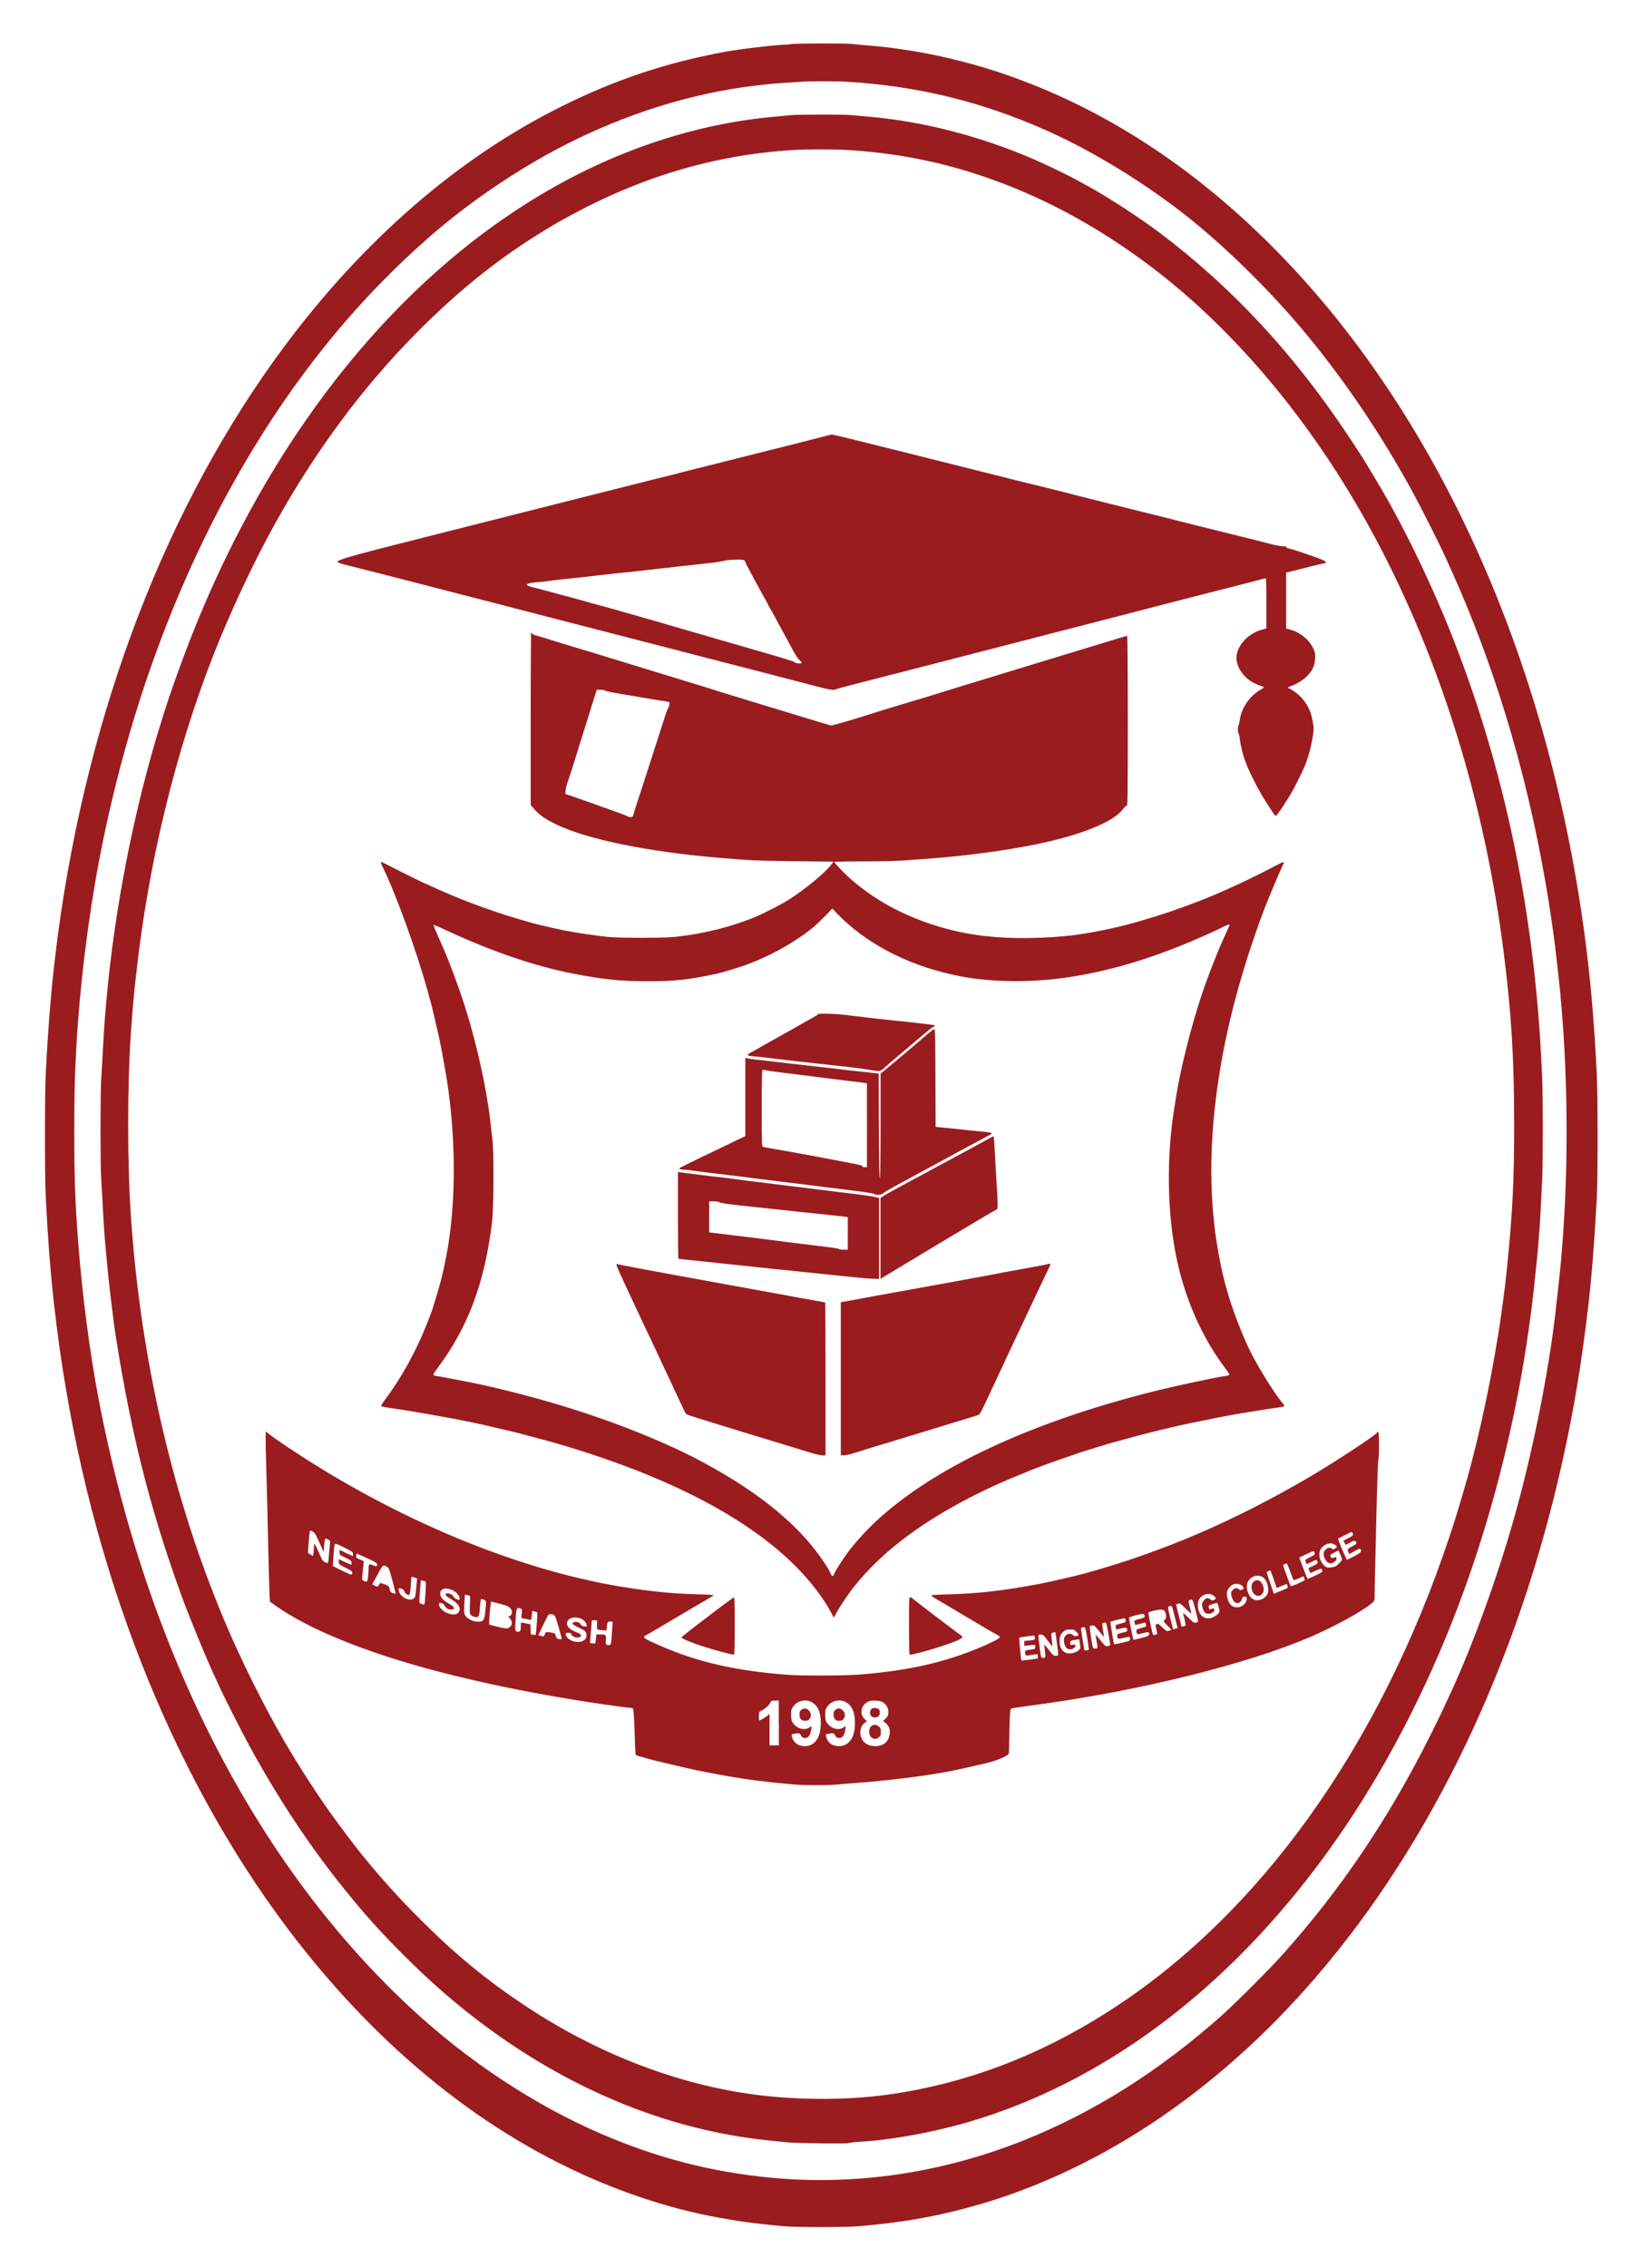 <svg xmlns="http://www.w3.org/2000/svg" role="img" viewBox="108.38 -4.12 182.98 252.98"><title>Netaji Subhash Engineering College logo</title><style>svg {enable-background:new 0 0 400 245}</style><style>.st0{fill:#9b1c1f}</style><path d="M196.75.79c-.13.03-.45.06-.72.07-1.17.02-5.34.52-7.05.85-6.58 1.25-12.09 3.12-18.05 6.09-11.5 5.74-22.01 14.87-30.87 26.78-13.04 17.55-21.81 40.33-25.2 65.4-.14 1.07-.21 1.64-.48 3.93-.33 2.88-.67 7.2-.89 11.58-.13 2.47-.13 11.54 0 14 .24 4.74.55 8.67.93 11.94.4 3.53.8 6.31 1.31 9.32 4.15 24.54 13.71 46.79 27.21 63.38 10.1 12.41 22.01 21.32 34.96 26.12 5.84 2.17 11.15 3.33 17.87 3.92 1.43.13 7.12.13 8.49 0 4.65-.42 7.73-.93 11.58-1.93 14.43-3.74 28.16-12.78 39.5-26.01 12.86-15 22.4-35 27.36-57.35 1.29-5.83 2.13-10.85 2.9-17.45.36-3.09.69-7.22.94-11.94.12-2.38.12-11.57-.01-14-.3-5.96-.72-10.68-1.37-15.51-4.19-31.01-16.59-58.29-34.8-76.57-9.35-9.39-19.74-15.97-30.99-19.62-3.15-1.02-7.03-1.94-10.11-2.37-2.01-.29-2.23-.32-3.73-.44-.81-.06-1.75-.16-2.11-.2-.76-.08-6.32-.07-6.67.01zM202.89 5c7.85.47 14.98 2.21 22.13 5.38 5.24 2.32 11.05 5.87 15.87 9.69 4.07 3.23 8.72 7.77 12.42 12.11 4.83 5.67 9.35 12.34 13.08 19.32.66 1.24 2.57 5.02 2.96 5.87.13.29.42.93.65 1.43 5.62 12.29 9.51 25.85 11.58 40.34.26 1.84.31 2.24.67 5.43.59 5.3.92 11.36.92 17.37 0 5.19-.18 9.39-.63 14.64-.11 1.21-.33 3.25-.64 5.91-.78 6.7-2.55 15.44-4.55 22.57-1.89 6.7-4.6 14.19-7.08 19.55-.11.24-.3.65-.42.91-.58 1.27-.79 1.71-1.73 3.6-4.74 9.51-10.08 17.44-16.75 24.88-1.41 1.57-5.22 5.37-6.71 6.7-6.96 6.18-14.22 10.76-22.05 13.89-9.18 3.66-18.8 5.08-28.32 4.16-6.54-.63-12.54-2.18-18.72-4.83-7.57-3.25-15.06-8.2-21.53-14.24-8.11-7.56-15.16-16.91-20.88-27.68-6.31-11.88-10.95-25.38-13.75-39.94-1-5.2-1.87-11.88-2.3-17.57-.35-4.54-.44-7.28-.44-12.45 0-4.29.04-6.02.24-9.56.36-6.49 1.29-14.06 2.5-20.48 4.35-22.93 13.5-43.42 26.3-58.84 3.15-3.79 6.56-7.31 10.31-10.62 4.49-3.97 10.07-7.77 15.41-10.5 6.8-3.47 14.05-5.74 21.05-6.59 1.86-.22 2.58-.29 5-.43.98-.11 4.23-.09 5.41-.02z" class="st0"/><path d="M196.63 8.72c-.33.04-1.08.11-1.67.16-9.55.83-19.13 4.17-27.92 9.75-6.67 4.22-12.95 9.75-18.56 16.35-7.44 8.73-13.76 19.41-18.48 31.21-1.06 2.63-2.47 6.54-3.04 8.33-.07.21-.31.97-.53 1.67-3.05 9.66-5.31 21.17-6.2 31.53-.05.59-.12 1.43-.16 1.86-.04.44-.13 1.86-.2 3.17-.06 1.31-.16 2.9-.2 3.53-.1 1.49-.1 9.53 0 11.03.04.63.13 2.22.2 3.53.07 1.31.16 2.74.2 3.17s.13 1.44.2 2.22c.23 2.6.73 6.81 1.07 8.96 1.69 10.69 3.87 19.28 7.27 28.6.86 2.38 2.63 6.67 3.57 8.73.17.37.44.94.58 1.27.49 1.1 2.6 5.26 3.43 6.78 3.82 6.99 7.86 12.87 12.72 18.55 2.59 3.01 6.14 6.56 9.15 9.15 10.5 9.04 22.46 14.62 34.67 16.17.86.11 1.47.17 3.52.38 1.11.1 6.7.17 6.81.08.05-.04.52-.1 1.04-.13 3.7-.21 8.38-1.06 12.37-2.23 14.48-4.25 27.82-13.99 38.58-28.15 4.97-6.54 9.31-13.91 12.99-22.06 5.93-13.1 9.97-28.33 11.56-43.47.29-2.67.35-3.36.48-5.04.11-1.36.17-2.32.36-6.23.1-1.96.1-9.69 0-11.69-.23-4.56-.29-5.47-.56-8.46-1.38-15.25-4.89-29.69-10.45-42.99-1.98-4.73-4.62-10.11-6.88-13.96-.58-.98-1.22-2.06-1.99-3.32-.13-.21-.79-1.23-1.47-2.26-6.2-9.41-13.13-16.9-21.39-23.12-2.01-1.52-5.71-3.93-7.72-5.03-.24-.13-.85-.47-1.35-.74-1.13-.63-3.48-1.76-4.96-2.4-5.89-2.53-12.13-4.16-18.09-4.7-.74-.06-1.71-.16-2.14-.2-.86-.09-5.92-.08-6.81 0zm6.29 3.89c6.87.4 13.21 1.91 19.62 4.65 6.57 2.8 13.08 7 18.79 12.08 7.96 7.11 14.95 16.17 20.54 26.63 7.26 13.62 12.17 29.47 14.28 46.12.86 6.76 1.17 11.91 1.17 19.16 0 6.39-.17 9.78-.81 16.14-.79 7.77-2.67 17.46-4.83 24.79-.75 2.55-.95 3.2-1.55 5-7.85 23.62-21.39 42.45-38.22 53.13-7.78 4.94-15.85 7.97-24.42 9.18-4.79.67-10.59.64-15.59-.09-8.5-1.24-17.12-4.63-24.98-9.85-4.24-2.82-7.67-5.63-11.54-9.49-3.12-3.09-6.04-6.45-8.39-9.61-.3-.41-.86-1.17-1.25-1.69-1.55-2.09-4.12-6.05-5.67-8.73-2.36-4.1-4.89-9.19-6.7-13.51-5.72-13.66-9.26-28.91-10.36-44.64-.44-6.19-.44-15.02 0-21.18.11-1.61.3-3.82.39-4.64.05-.37.12-1.03.17-1.47 1.34-12.33 4.36-24.8 8.67-35.78 1.89-4.8 4.5-10.34 6.82-14.52 4.55-8.15 9.7-15.11 15.68-21.17 4.45-4.51 8.8-8.05 13.53-11.01 1.72-1.07 1.97-1.22 3.17-1.88 8.31-4.6 16.62-7.08 25.47-7.62 1.54-.09 4.47-.09 6.01 0z" class="st0"/><path d="M198.77 44.95c-1.25.32-2.35.6-2.46.63-.11.03-.84.21-1.63.4-.79.2-2.63.67-4.09 1.03-1.46.37-3.21.82-3.89.98-.67.17-1.8.45-2.5.63-.7.19-1.4.37-1.55.4-.32.07-.4.09-7.06 1.77-4.55 1.15-6.7 1.7-14.68 3.71-1.72.44-5.16 1.31-7.65 1.94-5.74 1.45-7.22 1.88-7.22 2.1 0 .07.29.18.87.33.48.12 2.16.54 3.73.94 1.57.4 3.66.94 4.64 1.19.98.25 2.2.57 2.7.7s1.68.44 2.62.68c1.79.45 3.52.9 5.31 1.37.59.15 1.55.4 2.14.55.59.15 1.68.44 2.42.63 4.3 1.11 4.01 1.04 10.51 2.71 1.88.48 3.66.94 5.83 1.51.79.2 2.4.62 3.57.92 5.18 1.33 6.15 1.59 8.21 2.13 2.36.62 2.78.7 3.05.56.09-.05 1.02-.3 2.07-.57 5.97-1.53 7.49-1.92 9.88-2.54.67-.17 2.14-.56 3.25-.84 2.24-.57 4.21-1.08 8.41-2.17 1.55-.4 3.43-.88 4.16-1.07.75-.19 1.76-.45 2.26-.58.95-.25 3.23-.84 6.86-1.78 1.18-.3 3.04-.78 4.12-1.06 1.09-.28 2.84-.73 3.89-.99 1.05-.26 2.13-.55 2.41-.63.28-.08.55-.15.61-.15.1 0 .11.46.11 2.8v2.8l-.4.1c-1.64.42-2.93 1.82-2.93 3.19 0 1.06.82 2.22 1.97 2.8.21.1.52.23.69.29s.35.13.38.16c.04.03-.13.17-.36.29-1.24.7-2.17 2.09-2.33 3.46-.03.25-.09.48-.12.5-.1.06-.1.9 0 .9.03 0 .09.24.12.52.08.78.4 2.05.67 2.69.04.09.12.29.17.44.14.4 1.11 2.36 1.36 2.75.12.19.21.36.21.38 0 .04 1.21 1.94 1.42 2.24.07.1.17.18.22.18.1 0 1.19-1.62 1.78-2.66.33-.57 1.13-2.17 1.44-2.9.54-1.24 1.09-3.78.97-4.42-.03-.17-.08-.46-.11-.66-.17-1.03-.63-1.93-1.32-2.63-.4-.4-1.14-.94-1.3-.94-.16 0-.1-.17.08-.21.54-.14 1.47-.7 1.9-1.13.63-.62.89-1.19.93-2 .03-.56.02-.65-.25-1.2-.45-.94-1.51-1.77-2.62-2.05l-.36-.09v-6.24l.5-.12c.27-.06 1.2-.29 2.07-.52.86-.22 1.64-.4 1.73-.4.1 0 .14-.05.13-.13-.02-.09-.34-.25-.98-.48-1.33-.48-2.75-.96-3.09-1.02-.16-.02-.31-.1-.33-.16-.02-.07-.17-.11-.41-.11-.21 0-.79-.1-1.29-.23-1.63-.42-2.13-.55-5.74-1.44-1.96-.48-4.1-1.02-4.76-1.19-.65-.17-1.69-.43-2.3-.58-2.12-.52-8.81-2.19-9.04-2.26-.13-.04-.9-.24-1.71-.44-.81-.2-1.77-.44-2.14-.53-.37-.09-.8-.2-.95-.23-.33-.08-3.24-.8-4.16-1.04-.35-.09-.76-.19-.91-.23-.15-.03-.94-.23-1.75-.44s-1.59-.4-1.75-.44c-.15-.03-3.28-.82-6.95-1.74-3.66-.92-6.76-1.67-6.86-1.67-.07.02-1.17.28-2.42.61zm-7.3 13.46c0 .06.33.71.72 1.45.4.73.86 1.56 1.01 1.85.15.29.41.76.59 1.06.17.3.3.56.3.58 0 .02.08.17.18.33.1.16.35.59.55.97.63 1.2.95 1.77 1.29 2.38.18.33.52.95.75 1.39.23.44.54.91.69 1.05.15.14.27.29.27.33 0 .12-.57.09-.75-.04-.17-.13-.71-.3-3.26-1.04-1-.29-2.55-.74-3.45-1-2.96-.86-5.18-1.5-6.7-1.94-.82-.24-1.75-.51-2.06-.6-.3-.09-.66-.2-.79-.23s-.44-.12-.67-.19c-.24-.07-.75-.21-1.15-.33-.79-.21-1.29-.36-1.94-.55-.24-.07-.56-.16-.71-.2s-.69-.18-1.19-.32c-.5-.13-1.02-.28-1.15-.32-.13-.03-.45-.12-.71-.2-.88-.25-2.22-.6-2.5-.67-.15-.04-.72-.2-1.27-.35-.55-.16-1.26-.34-1.59-.41-1.15-.26-.98-.5.43-.6.48-.03.94-.08 1-.1.06-.02.52-.08.99-.13.48-.06 1.16-.13 1.51-.17.35-.03.96-.1 1.35-.14.4-.04 1.21-.13 1.82-.21.61-.07 1.44-.16 1.82-.2 1.72-.17 2.4-.25 4.05-.44 1.71-.2 2.26-.26 3.89-.44.44-.05 1.09-.12 1.47-.16.37-.04 1.06-.12 1.53-.17.48-.05 1.1-.15 1.39-.23.67-.15 2.29-.18 2.29-.01z" class="st0"/><path d="M167.59 76.07v9.59l.22.26c.64.79 1.3 1.26 2.61 1.9 3.42 1.66 10.18 3.05 18.15 3.73 3.66.31 4.25.33 8.42.38l4.39.05-.34.44c-.69.87-2.81 2.62-4.54 3.73-.86.56-2.78 1.55-3.81 1.98-2.71 1.13-5.72 1.88-8.96 2.24-1.29.14-6.24.14-7.58 0-1.57-.17-3.57-.47-4.87-.73-1.17-.24-3.26-.73-3.74-.87-.13-.05-.72-.22-1.31-.39-3.21-.94-6.95-2.35-9.74-3.66-.36-.17-.68-.31-.7-.31-.06 0-3.57-1.74-4.21-2.09-.36-.19-.67-.33-.7-.29-.02.04.06.29.19.54 1.37 2.73 3.78 9.34 4.97 13.66.2.72.4 1.44.44 1.59.07.24.2.8.56 2.34.04.17.13.55.19.83.25 1.06.48 2.28.85 4.36 1.05 6.08 1.22 12.84.46 18.36-.09.65-.19 1.36-.24 1.59-.54 2.83-.71 3.52-1.73 6.78-.04.11-.31.8-.6 1.55-1.2 3.01-2.83 5.96-4.66 8.4-.26.34-.44.65-.4.68.03.04.48.13.98.2 2.95.42 8.48 1.42 10.55 1.91.29.06.8.19 1.15.27.35.09 1.05.25 1.55.36.5.11 1.21.29 1.59.4.37.1 1.02.27 1.43.38.69.18 1.34.36 1.94.52.13.04.83.25 1.55.46 14.29 4.32 24.05 10.19 28.7 17.25.31.46.66 1.06.79 1.32.12.26.25.48.27.48.03.01.15-.19.27-.44.32-.66 1.4-2.26 2.11-3.13 2.84-3.51 6.76-6.56 12.05-9.39 1.86-1 4.46-2.21 6.23-2.9.44-.17.86-.35.95-.39.63-.29 3.01-1.16 5.79-2.1.68-.23 3.34-1.05 3.92-1.2.23-.06.73-.2 1.11-.3 2.28-.62 3.35-.9 5.52-1.4.17-.04.55-.13.83-.19.44-.1 1.49-.32 3.73-.77.24-.05.58-.11.75-.15.88-.19 5.47-.94 6.52-1.07.23-.03.44-.09.47-.13.02-.04-.04-.17-.14-.29-.74-.8-2.67-3.88-3.59-5.71-.93-1.85-2.17-5.1-2.66-6.94-.1-.33-.24-.87-.32-1.19-.18-.66-.58-2.59-.71-3.47-.06-.33-.13-.79-.17-1.03-.12-.71-.31-2.5-.4-3.69-.51-6.97.37-14.93 2.57-23.2.98-3.69 2.54-8.38 3.79-11.38.61-1.47 1.33-3.14 1.5-3.47.21-.4.11-.39-.81.1-.78.42-3.47 1.75-4.16 2.06-.21.1-.67.3-.99.45-3.85 1.78-9.04 3.55-12.89 4.42-3.47.78-5.82 1.06-9.13 1.13-4.44.09-7.89-.39-11.43-1.59-3.36-1.14-6.12-2.68-8.64-4.82-.75-.63-2.01-1.94-2.01-2.06 0-.04 1.29-.07 3.25-.07 2.13 0 3.8-.04 4.82-.12.86-.06 2.06-.15 2.67-.2 3.89-.29 8.31-.89 11.62-1.55 5.08-1.03 8.82-2.53 9.84-3.96.14-.2.32-.36.4-.36.13 0 .14-.35.14-9.48 0-6.24-.02-9.48-.08-9.48-.07 0-.95.26-4.01 1.2-.56.17-1.85.57-2.86.87-1 .31-2.05.63-2.34.71-.29.09-.86.26-1.27.39-.41.13-1.21.36-1.78.54-2.1.65-4.34 1.33-6.03 1.84-.7.21-1.48.45-1.75.54-.26.09-.78.25-1.15.36-.37.11-1.1.33-1.63.5-.52.16-1.59.48-2.38.71-1.34.4-3.13.96-4.2 1.3-1.33.42-3.45 1.03-3.58 1.03-.13 0-1.2-.32-7.09-2.12-2.13-.65-3.64-1.11-4.68-1.43-.37-.11-.89-.27-1.15-.36-.48-.16-2.79-.86-3.45-1.06-.2-.06-.66-.2-1.03-.32-.37-.11-1.02-.31-1.43-.44-.41-.12-1.27-.38-1.9-.58-.63-.2-1.88-.58-2.78-.85s-2.14-.66-2.78-.85c-.63-.2-1.25-.39-1.39-.42-.13-.04-.7-.21-1.27-.38-3.42-1.06-3.98-1.23-4.14-1.26-.1-.02-.22-.09-.27-.15s-.12-.11-.16-.11c0 .01-.04 4.16-.04 9.61zm8.25-3.19c0 .03.31.12.7.2.55.11 6.4 1.09 6.5 1.09.08 0 0 .54-.1.67-.06.08-.18.37-.27.63-.22.71-1.35 4.21-2.13 6.63-.37 1.16-.85 2.62-1.06 3.25s-.4 1.27-.44 1.4c-.05.22-.09.26-.29.26-.13 0-.32-.05-.41-.11s-1.1-.44-2.24-.84-2.44-.86-2.9-1.03c-.46-.17-1.04-.37-1.29-.45l-.46-.14.03-.4c.02-.22.13-.65.24-.95.11-.31.31-.9.44-1.31.13-.41.38-1.24.57-1.82.18-.59.39-1.25.45-1.47.07-.22.21-.65.3-.95.1-.31.33-1.02.5-1.59.17-.57.47-1.51.65-2.09l.33-1.05h.43c.26.01.45.04.45.07zm26.54 25.49c3.34 3.17 7.96 5.41 13.22 6.41 3.43.65 7.77.7 11.73.13 4.7-.68 9.38-2.06 14.52-4.28 1.36-.59 1.97-.86 2.85-1.3.58-.29.88-.39.88-.29 0 .01-.16.36-.35.78-.84 1.78-1.96 4.62-2.72 6.85-1.18 3.48-2.42 8.4-2.92 11.58-.07.44-.16 1.01-.2 1.27-.85 5.31-.79 11.28.16 16.18.93 4.8 2.86 9.26 5.57 12.83.26.33.44.64.42.69-.02.04-.21.1-.42.12-1.12.16-5.45 1.08-7.66 1.63-14.02 3.47-25.01 8.61-31.49 14.72-.93.87-1.98 2.02-2.69 2.93-.75.96-1.72 2.46-1.82 2.79-.1.35-.29.32-.42-.07-.06-.17-.36-.7-.7-1.19-2.38-3.59-6.12-6.87-11.22-9.88-3.03-1.79-5.58-3.02-9.42-4.58-5.46-2.2-11.42-4.01-17.89-5.44-.88-.19-4.22-.83-4.7-.9-.25-.03-.38-.09-.38-.16 0-.06.21-.39.47-.73 3.42-4.57 5.27-9.53 6.09-16.37.17-1.48.21-7.59.04-9.04-.06-.5-.16-1.38-.22-1.94-.5-4.39-1.86-10.25-3.44-14.72-.87-2.48-1.54-4.16-2.36-5.97-.33-.73-.58-1.35-.56-1.38.03-.02.63.22 1.34.56 5.2 2.42 9.92 4.03 14.34 4.89 3.24.63 5.18.83 8.25.83 2.96 0 4.4-.15 7.65-.83.44-.1 2.08-.58 2.9-.86 2.85-.98 5.88-2.65 7.97-4.4.45-.39 1.7-1.62 1.94-1.92.1-.13.13-.12.4.21.16.17.54.57.84.85z" class="st0"/><path d="M199.71 108.97c-.02.04-.4.28-.86.53-.46.26-1.35.76-1.98 1.12-2.22 1.25-2.67 1.5-3.25 1.82-.33.18-.74.42-.91.52-.17.1-.45.25-.62.34-.36.18-.35.33.03.36.15.01.74.07 1.3.13.57.07 1.36.16 1.75.21.4.04.98.11 1.31.15.64.08 1.46.17 3.21.36 3.26.35 4.61.51 5.43.65 1.49.25 1.46.25 1.93-.19.23-.21 1.17-1.02 2.11-1.81s2.02-1.71 2.42-2.04c.4-.34.82-.67.96-.73.17-.09.2-.13.12-.16-.17-.06-2.74-.36-4.44-.52-1.08-.11-4.77-.53-5.67-.65-.83-.11-2.8-.17-2.84-.09z" class="st0"/><path d="M211.84 111.23c-.36.32-.86.74-1.09.94-.23.2-.71.6-1.07.91-.36.3-1.19 1-1.85 1.55l-1.2.99v5.85c-.01 3.82-.03 5.85-.09 5.85-.05 0-.09-2.04-.1-5.85l-.02-5.85-.87-.1c-.48-.06-1.21-.13-1.63-.18-.41-.04-1.06-.11-1.43-.16s-.96-.12-1.31-.16-1.12-.13-1.71-.19-1.43-.16-1.86-.21c-.44-.05-1.56-.17-2.5-.29s-2.01-.23-2.38-.27c-.37-.04-.79-.1-.93-.13l-.26-.06v8.72l-1.21.58c-.67.33-2.32 1.12-3.67 1.76-1.35.65-2.47 1.21-2.48 1.25-.03.09.27.17.67.17.17 0 .52.03.75.08.24.04 1.09.15 1.9.25.81.09 2.31.27 3.33.4s2.13.27 2.46.31c.33.04 1.04.13 1.59.2s1.44.17 1.98.24 1.28.15 1.63.2c.96.13 1.63.21 3.81.48 2.53.3 3.69.48 3.69.56 0 .04.17.07.36.07.28 0 .43-.05.62-.21.13-.11.94-.58 1.79-1.04 2.51-1.36 5.46-2.94 6.27-3.4.41-.23 1.08-.59 1.47-.79.6-.32 2.04-1.09 2.4-1.29.25-.13.1-.21-.46-.27-1.3-.13-3.09-.31-3.77-.39-.39-.04-.98-.1-1.31-.13l-.59-.06-.02-5.46c-.02-4.66-.03-5.45-.13-5.45-.06.01-.41.27-.78.58zm-17.95 4.03c.18.04 1.07.17 1.98.28.92.11 1.95.24 2.3.28.35.05.76.1.92.12.15.02.69.09 1.19.15.5.07 1.67.21 2.61.33.94.1 1.82.21 1.97.24l.25.05v9.35h-.24c-.13 0-.24-.03-.24-.06 0-.04-.09-.11-.2-.16-.17-.08-8.02-1.55-10.31-1.93-.26-.04-.54-.1-.61-.12-.13-.04-.14-.32-.14-4.32 0-3.37.02-4.28.1-4.28.06-.01.25.03.42.07zm24.95 7.54c-.2.12-1.36.75-2.58 1.41-1.22.65-3.02 1.63-4.01 2.16s-2.51 1.36-3.41 1.84c-.9.48-1.76.97-1.92 1.08l-.3.2v9.02l6.46-3.89c3.55-2.13 6.5-3.88 6.55-3.88.1 0 .07-1.13-.07-3.09-.04-.63-.12-2.01-.17-3.05-.05-1.05-.12-1.93-.14-1.95-.03-.04-.21.03-.41.15zm-34.82 8.64c0 2.66.02 4.84.06 4.84.03 0 .54.06 1.13.12 1.63.17 2.46.26 3.81.4.67.07 1.53.16 1.9.2.37.04 1.21.13 1.86.2.66.06 1.55.16 1.98.21.44.04 1.67.17 2.74.28 1.07.1 3.14.33 4.6.48 1.46.16 3.04.3 3.51.32l.85.04v-9.04l-.37-.09c-.59-.13-1.72-.29-4.03-.56-.74-.09-2.63-.33-4.2-.52-1.57-.19-3.46-.42-4.2-.52-1.35-.16-2.17-.26-3.13-.4-.29-.04-.83-.11-1.23-.16-1.52-.17-2.17-.24-2.74-.32-.33-.04-.91-.11-1.31-.16-.39-.05-.83-.1-.97-.13l-.26-.04v4.85zm4.55-1.52c.08.13.88.25 3.18.49 1.27.13 2.94.31 3.73.4.79.08 2.64.28 4.12.44 1.48.15 2.85.3 3.04.33l.33.04v3.64h-.48c-.26 0-.48-.03-.48-.06 0-.04-.45-.13-1.01-.2-1.33-.17-3.29-.41-4.62-.57-.59-.07-1.57-.2-2.18-.28s-2.37-.29-3.9-.48l-2.8-.34v-3.46h.51c.29-.01.53.02.56.05zm-11.41 6.98c-.05.08.32.89 2.05 4.58.52 1.09 1.06 2.27 1.23 2.62.17.35.59 1.24.94 1.98.58 1.24 1.75 3.74 2.97 6.35.26.56.51 1.07.56 1.13.04.06.44.21.87.34.44.13 1.08.33 1.4.44.33.1 1.15.35 1.82.56s1.5.45 1.82.56c.33.1 2.02.62 3.77 1.15 1.75.53 3.63 1.1 4.17 1.28.56.17 1.17.31 1.37.31h.36v-8.53c0-4.69-.02-8.53-.05-8.53-.02 0-1.32-.24-2.88-.52-1.55-.29-4.28-.79-6.08-1.11-1.78-.33-3.54-.65-3.89-.71-.59-.11-2.36-.43-3.25-.59-1.59-.29-6.85-1.27-6.99-1.31-.06-.06-.16-.04-.19 0zm48.1-.03c-.03.03-1.33.28-4.63.87-.35.06-1.02.19-1.51.29-1.55.29-6.95 1.28-8.25 1.51-2.09.37-8.31 1.51-8.5 1.55l-.18.04v17.06h.34c.18 0 .49-.06.69-.11 1.52-.48 4.7-1.45 5.31-1.63.41-.12 1.82-.55 3.13-.95 3.05-.94 4.02-1.23 4.99-1.52.44-.13.86-.27.94-.31.14-.07.42-.63 1.41-2.77.25-.55.7-1.48.98-2.09.29-.6.52-1.11.52-1.12 0-.02.21-.47.47-1.01.25-.53.89-1.87 1.4-2.96 1.43-3.04 2.15-4.58 2.71-5.74.28-.58.51-1.07.51-1.09-.01-.06-.29-.07-.33-.02z" class="st0"/><path d="M138.03 157.4c.17 6.05.21 7.96.29 11.53.05 2.18.11 4.33.13 4.78l.05.8.72.52c1.71 1.2 4.12 2.47 6.88 3.61 6.49 2.7 15.21 4.97 25.9 6.75 2.25.38 6.3.96 6.66.96.14 0 .3.05.35.11.06.07.12.94.17 2.55.04 1.35.1 2.49.11 2.55.02.09.29.17 1.35.46.85.24.94.26 4.6 1.11.81.19 3.13.64 4.64.9 2 .35 4.03.6 7.07.87 1.14.11 3.57.11 4.67.02.46-.05 1.39-.12 2.06-.17 3.94-.29 7.88-.78 10.87-1.36.61-.12 1.87-.4 4.02-.9 1.05-.25 2.29-.79 2.36-1.02.02-.09.05-.83.06-1.63.01-.81.03-1.9.06-2.42.05-.93.06-.95.25-1.01.11-.03 1.29-.2 2.62-.38 11.7-1.58 23.74-4.58 30.82-7.65 2.82-1.23 5.9-2.94 6.79-3.78.23-.21.23-.21.23-1.16 0-.52.04-2.24.08-3.83.04-1.59.11-4.68.16-6.86.06-2.18.13-4 .17-4.04.04-.05.07-.77.07-1.61 0-1.4-.04-1.71-.2-1.45-.19.31-4.58 3.2-7.22 4.76-8.6 5.07-16.65 8.54-25.38 10.95-1.04.29-4.2 1.01-5.28 1.21-3.93.73-6.75 1.05-10.02 1.13-1.28.03-1.87.08-1.86.13.02.05.49.36 1.06.68.56.33 2.09 1.25 3.4 2.02 1.31.79 2.56 1.51 2.79 1.62.23.12.41.26.41.33.01.14-1.29.79-2.86 1.41-3.75 1.5-7.61 2.33-12.72 2.75-1.71.13-6.41.16-8.12.03-5.75-.43-10.08-1.42-14.29-3.28-1.81-.79-1.95-.9-1.49-1.13.25-.13 2.21-1.28 4.51-2.65.63-.37 1.57-.93 2.09-1.22.51-.29.93-.56.93-.59 0-.04-.85-.09-1.88-.11-2.72-.07-5.2-.32-8.27-.82-11.74-1.91-25.21-7.51-37.06-15.39-1.21-.8-2.3-1.57-2.44-1.7-.14-.13-.27-.24-.29-.24-.04.02-.04.85-.02 1.86zm5.28 9.32c.19.11.33.35.71 1.21l.47 1.06.06-.76c.03-.43.1-.77.13-.77s.18.06.32.13c.22.11.24.14.19.45-.02.18-.06.71-.1 1.18-.03.46-.08.88-.11.94-.04.06-.13.06-.34-.05-.25-.12-.33-.24-.7-1.11-.23-.53-.45-.95-.48-.94-.03.02-.06.21-.06.41s-.02.5-.05.66l-.05.29-.28-.17-.28-.16.05-.76c.09-1.28.14-1.75.21-1.75.04 0 .18.07.31.14zm116.02.24c.05.15-.02.21-.5.46l-.56.29.12.24c.06.13.14.22.17.21.03-.02.25-.13.48-.25.45-.25.59-.24.67.02.03.13-.05.21-.47.42-.53.28-.56.33-.41.65l.09.21.59-.33c.47-.26.6-.31.66-.22.17.26.06.38-.68.78-.42.22-.79.4-.82.4-.08 0-1.06-2.33-.99-2.36.04-.01.39-.19.78-.4.4-.21.74-.36.76-.33.04.01.08.11.11.21zm-112.42 1.58c.79.4.85.44.85.67v.23l-.29-.13c-.17-.06-.51-.22-.75-.35l-.46-.23v.28c0 .28.02.29.67.61.62.29.67.34.67.55 0 .13-.02.23-.04.23s-.34-.14-.71-.31l-.67-.32v.29c0 .29.01.3.75.67.65.33.75.4.75.57 0 .13-.05.2-.12.2-.06 0-.56-.21-1.09-.48l-.96-.48.06-.8c.02-.44.07-1.02.1-1.27.06-.55 0-.55 1.24.07zm110.43-.36c.26.21.26.25-.02.41-.2.12-.24.12-.33.02-.22-.27-.8-.01-.9.4-.13.52.3 1.23.74 1.23.32 0 .75-.37.67-.58-.03-.1-.1-.13-.18-.09-.31.13-.38.12-.47-.08-.09-.2-.08-.21.39-.44l.48-.25.19.44c.11.25.2.48.2.54 0 .17-.46.67-.75.8-.15.07-.44.13-.65.13-.33 0-.4-.03-.67-.31-.49-.52-.61-1.35-.25-1.83.4-.54 1.13-.72 1.55-.39zm-2.3.83c.09.23.06.26-.51.55-.55.28-.55.28-.47.52.05.13.1.24.12.24s.26-.12.55-.25c.44-.22.53-.25.59-.14.17.25.08.37-.41.59-.28.12-.52.23-.52.25-.02.01.02.14.07.29l.1.27.59-.26c.33-.15.62-.25.66-.23.03.02.08.11.1.21.04.14-.06.21-.79.56-.46.22-.85.38-.86.36-.02-.02-.13-.31-.27-.66-.13-.35-.33-.88-.44-1.17l-.21-.54.73-.35c.84-.4.9-.41.97-.24zm-104.6 1.26c.07.32-.04.37-.43.19-.43-.18-.51-.13-.51.33 0 .16-.02.56-.05.89-.06.65-.1.69-.47.52-.21-.1-.21-.11-.17-.58.02-.26.07-.73.1-1.05l.06-.57-.44-.19c-.4-.18-.44-.21-.4-.43l.04-.24 1.12.5c.69.31 1.14.55 1.15.63zm101.89.88c.17.48.34.9.37.94.04.04.3-.04.59-.17l.52-.24.09.21c.06.11.06.22.03.25s-.4.21-.8.38c-.51.23-.75.3-.77.23-.02-.06-.21-.59-.44-1.2-.22-.6-.39-1.11-.38-1.12.12-.09.36-.19.41-.17.04.01.21.41.38.89zm-100.82-.55c.25.12.27.16.65 1.55.21.79.37 1.44.35 1.47-.02.02-.17-.01-.33-.07-.23-.1-.29-.17-.33-.44-.05-.3-.08-.33-.54-.52-.43-.17-.5-.18-.57-.08-.25.39-.23.38-.54.22l-.29-.15.48-.87c.77-1.4.69-1.32 1.12-1.11zm98.98 1.41l.33.98.56-.23c.3-.13.56-.22.58-.21s.05.12.08.23c.05.2.02.22-.45.41-.28.11-.63.25-.79.33l-.29.12-.4-1.17c-.22-.64-.4-1.2-.4-1.23 0-.06.28-.2.4-.21.02 0 .2.44.38.98zm-1.19-.21c.52.37.77 1.52.43 1.98-.4.55-1.11.73-1.59.43s-.78-1.21-.59-1.77c.24-.72 1.17-1.05 1.75-.64zm-94.64.03l.26.1-.05.56c-.12 1.35-.14 1.49-.29 1.64-.44.44-1.55-.1-1.7-.81-.07-.31-.04-.33.29-.25.18.05.28.13.31.26.06.25.44.54.57.41.08-.08.2-1.06.21-1.75.01-.28.03-.29.4-.16zm1.22.46c.06.06-.08 2.46-.15 2.54-.03.04-.36-.06-.49-.13-.08-.06-.09-.3-.01-1.32l.1-1.25.25.05c.12.02.26.07.3.11zm91.07.44c.25.24.26.33.01.45-.16.07-.22.06-.34-.04-.21-.19-.47-.17-.69.06-.22.21-.24.39-.1.84.12.4.33.63.61.63.25 0 .44-.18.52-.5.05-.17.1-.21.29-.21.2 0 .23.03.23.21-.01.73-.9 1.21-1.59.85-.48-.25-.79-1.32-.52-1.84.13-.24.42-.52.6-.59.32-.12.78-.06.98.14zm-88 .55c.39.19.71.6.71.89 0 .17-.02.17-.29.09-.17-.06-.31-.16-.36-.27-.11-.3-.78-.55-.9-.34-.08.13.1.29.7.65.82.49 1.09 1.08.65 1.49-.52.48-2.1-.25-2.1-.99 0-.16.03-.17.25-.13.17.03.29.13.36.25.15.32.41.48.75.48.45 0 .43-.25-.06-.54-.69-.4-1.02-.69-1.11-.97-.25-.78.45-1.08 1.4-.61zm84.67.46c.11.05.26.17.33.27.11.17.11.19-.1.3-.2.1-.24.1-.4-.04-.1-.08-.25-.15-.34-.15-.25 0-.62.43-.62.71 0 .33.22.86.4.96.39.21 1.06-.06.97-.4-.02-.09-.09-.14-.13-.13-.29.11-.44.13-.44.08 0-.03-.02-.14-.05-.23-.04-.15.02-.19.44-.33.26-.09.5-.14.52-.11.02.03.09.25.16.48.14.48.1.61-.29.9-1 .75-2.04.17-2.04-1.16 0-.32.05-.5.18-.69.3-.48.93-.68 1.41-.46zm-82.82.12c.04.02.04.43.02.9-.03.48-.04.95-.01 1.06.06.24.54.48.8.42.22-.06.25-.18.33-1.22.03-.44.08-.81.11-.81s.17.04.31.09c.29.1.29.14.17 1.33-.1.95-.23 1.12-.83 1.12-.56 0-1.21-.33-1.42-.71-.13-.25-.14-.38-.09-1.29l.06-1.02.25.06c.12 0 .26.05.3.07zm80.73.75c.05.19.2.73.33 1.2.13.48.21.89.19.93-.02.03-.13.09-.25.12-.18.04-.29-.02-.84-.57-.35-.34-.61-.56-.59-.5.1.3.33 1.35.29 1.38-.02.02-.13.06-.24.09l-.21.05-.3-1.21c-.17-.67-.31-1.23-.31-1.25-.01-.02.1-.07.22-.11.21-.07.26-.04.85.55.34.34.63.59.63.55 0-.05-.08-.38-.17-.74-.14-.56-.15-.67-.06-.74.23-.16.37-.09.46.25zm-77.49.11c.98.25 1.21.36 1.38.67.16.31.09.6-.17.72-.17.08-.18.1-.07.17.07.04.18.2.25.34.14.35.02.65-.32.82-.2.1-.33.08-1.15-.11-.51-.12-.94-.24-.98-.27-.09-.08.13-2.55.22-2.55.02.01.4.1.84.21zm75.18.57c.04.17.18.72.31 1.23l.24.93-.25.08c-.13.05-.25.08-.25.07-.01-.02-.15-.57-.32-1.25-.25-1.01-.29-1.23-.19-1.28.24-.16.38-.09.46.22zm-72.76-.01c.17.05.17.08.13.55l-.05.5.47.1c.26.05.51.1.56.12.06.02.11-.14.14-.48l.06-.52.25.06c.13.02.27.07.3.1.06.05-.12 2.44-.18 2.5-.02.02-.14.01-.29-.01l-.25-.04-.02-.56-.02-.56-.48-.1c-.26-.06-.5-.1-.53-.1-.04 0-.06.17-.06.39 0 .51-.06.64-.27.64-.36 0-.39-.08-.33-1 .09-1.71.1-1.72.57-1.59zm71.7.16c.36.14.44.95.13 1.16-.13.08-.1.13.33.57l.47.48-.26.1c-.26.09-.28.08-.72-.33-.45-.43-.52-.46-.72-.39-.1.04-.1.12.01.56.06.29.1.52.09.54-.02.02-.13.05-.25.08-.16.04-.22.02-.25-.09-.14-.47-.52-2.36-.48-2.4.08-.08 1.01-.31 1.29-.32.11-.01.28.01.36.04zm-67.86.66c.12.21.8 2.55.75 2.59-.02.02-.17.02-.32-.01-.23-.05-.28-.1-.34-.35-.07-.29-.08-.29-.56-.38-.53-.1-.58-.07-.69.27-.05.17-.09.18-.34.13-.17-.03-.31-.07-.33-.09-.03-.04.86-1.89 1.07-2.22.09-.13.16-.16.4-.12.16.04.33.12.36.18zm65.78-.06c.06.23.03.25-.61.42-.55.14-.55.14-.5.38.02.13.06.25.07.27.02.01.27-.05.57-.13s.56-.15.56-.13c.01.01.04.11.07.23.06.21.03.22-.41.34-.25.07-.51.14-.56.16-.12.04-.13.34-.03.5.05.09.17.08.67-.06.5-.13.62-.13.65-.05.12.3 0 .39-.86.6l-.86.21-.07-.29c-.07-.28-.4-1.91-.43-2.14-.01-.08.19-.17.66-.29.91-.23 1.02-.23 1.08-.02zm-63.05.31c.38.1.71.4.79.72.05.18.03.22-.09.22-.29 0-.5-.1-.55-.24-.1-.31-.91-.39-.91-.09 0 .09.23.24.71.46.62.29.72.37.79.6.17.5-.14.92-.72.98-.69.08-1.42-.29-1.54-.79-.05-.21-.04-.21.28-.21.22 0 .33.03.33.1 0 .31.71.56.98.35.24-.17.1-.34-.44-.54-.6-.23-1.02-.6-1.02-.9 0-.32.13-.52.42-.64.31-.12.52-.13.97-.02zm60.94.25c.02.22.07.2-.86.44-.25.06-.28.1-.25.3.02.13.04.25.06.26.02.02.27-.03.56-.1.56-.14.66-.11.67.21 0 .14-.03.15-.69.3-.38.09-.42.12-.42.3 0 .38.07.4.71.25.33-.08.62-.13.65-.11.04.02.06.13.06.23 0 .15-.06.21-.29.27-.52.15-1.46.34-1.48.32-.06-.09-.45-2.47-.41-2.51.06-.06 1.49-.41 1.59-.39.05.02.09.11.1.23zm-58.98.51c-.03.56-.04.55.72.6.37.02.37.02.37-.22 0-.13.02-.36.05-.5.05-.22.08-.25.33-.25h.28l-.06.89c-.1 1.58-.12 1.73-.33 1.73-.38 0-.41-.06-.37-.57.06-.57.01-.62-.62-.62h-.44l-.05.48c-.02.26-.06.5-.09.52-.02.02-.16.02-.3-.01l-.27-.05.1-1.21c.05-.66.1-1.24.1-1.27.01-.04.14-.06.31-.04l.29.02-.02.5zm57.07 1.03c.12.67.21 1.23.18 1.25-.02.02-.13.05-.27.08-.22.05-.28.01-.79-.62-.3-.37-.56-.67-.57-.66s.04.29.1.61c.17.88.16.95-.12.95-.16 0-.25-.05-.28-.14-.08-.29-.39-2.32-.35-2.36.02-.02.14-.06.27-.08.21-.04.28.02.75.6.29.35.54.65.56.67.02.02-.02-.32-.09-.73-.1-.55-.11-.77-.05-.79.05-.02.14-.04.21-.06.06-.02.14-.02.17.02.04.03.16.6.28 1.26zm-2.35.57c.1.63.16 1.15.15 1.16-.02.02-.13.05-.25.08-.18.04-.22.02-.26-.13-.06-.29-.36-2.2-.36-2.32 0-.15.42-.19.48-.04.03.06.13.62.24 1.25zm-1.22-.82c.29.29.29.39-.02.47-.13.03-.25 0-.36-.11-.33-.33-.88-.13-1 .36-.07.29.02.75.19.99.2.27.63.3.91.08.29-.23.21-.43-.15-.36-.25.05-.27.04-.27-.19 0-.25.05-.29.64-.37l.36-.06.08.51c.08.46.07.52-.08.67-.25.27-.79.44-1.21.4-.62-.06-.98-.57-.98-1.36 0-.48.12-.78.41-1.04.24-.22.34-.25.81-.26.35-.01.43.02.67.27zm-2.35.06c0 .02.07.54.16 1.17.21 1.5.21 1.43-.12 1.43-.25 0-.32-.06-.76-.63-.27-.35-.51-.62-.52-.6s.01.33.06.68c.1.71.06.83-.25.78-.18-.02-.2-.07-.33-1.13-.19-1.55-.19-1.47.12-1.47.24 0 .32.06.77.67.28.36.52.66.53.64.01-.01-.02-.33-.07-.71-.07-.58-.07-.71.02-.77.1-.07.39-.11.39-.06zm-2.3.6c0 .22-.01.23-.59.29l-.59.06v.56l.46-.06c.82-.1.77-.1.77.16 0 .24-.01.24-.57.31-.61.07-.63.1-.53.51.04.15.1.17.26.14.11-.02.41-.06.67-.1l.45-.05v.25c0 .13-.02.25-.06.25-.04 0-.44.06-.9.12-.45.06-.84.1-.86.08-.05-.04-.28-2.5-.25-2.54.06-.05 1.61-.25 1.68-.22.03.01.06.13.06.24zm-28.56 9.49v2.5h-1.04v-3.5l-.25.21c-.23.19-.8.52-.9.52-.02 0-.04-.21-.04-.48 0-.45.01-.48.26-.6.42-.21.9-.64 1.01-.9.1-.22.13-.24.52-.24h.43v2.49zm3.68-2.31c.68.39 1 1.13 1 2.32 0 1.63-.66 2.58-1.8 2.58-.74 0-1.29-.42-1.42-1.09-.05-.23-.03-.24.26-.29.54-.1.63-.07.74.17.06.16.17.25.32.29.44.1.73-.23.83-.94l.06-.38-.26.16c-.56.34-1.31.16-1.77-.41-.21-.27-.25-.37-.27-.91-.02-.56-.01-.64.21-.98.43-.68 1.41-.92 2.1-.52zm3.81 0c.68.39 1 1.13 1 2.32 0 1.63-.66 2.58-1.8 2.58-.74 0-1.29-.42-1.42-1.09-.05-.23-.03-.24.26-.29.54-.1.63-.07.74.17.06.16.17.25.32.29.44.1.73-.23.83-.94l.06-.38-.26.16c-.56.34-1.31.16-1.77-.41-.21-.27-.25-.37-.27-.91-.02-.56-.01-.64.21-.98.42-.68 1.41-.92 2.1-.52zm4.15.02c.39.29.58.65.58 1.09 0 .35-.03.42-.31.71-.31.31-.32.31-.13.39.1.05.28.23.4.41.19.29.21.4.19.82-.06.92-.65 1.46-1.62 1.46-.56 0-1.02-.2-1.32-.55-.52-.63-.44-1.63.18-2.08l.23-.17-.2-.15c-.4-.33-.53-.86-.32-1.36.12-.29.29-.46.64-.65.35-.2 1.38-.14 1.68.08z" class="st0"/><path d="M248.2 172.33c-.35.37-.16 1.28.31 1.48.67.28 1.11-.5.71-1.26-.23-.47-.7-.56-1.02-.22zm-50.41 14.25c-.17.13-.21.23-.21.51 0 .48.21.71.63.71.25 0 .37-.05.48-.19.23-.29.2-.69-.08-.97-.27-.26-.53-.29-.82-.06zm3.8 0c-.17.13-.21.23-.21.51 0 .48.21.71.63.71.25 0 .37-.05.48-.19.23-.29.2-.69-.08-.97-.26-.26-.52-.29-.82-.06zm4.11-.16c-.21.09-.31.42-.21.71.1.27.48.38.79.24.19-.1.24-.17.25-.44.02-.21-.02-.36-.09-.41-.16-.14-.54-.19-.74-.1zm.05 1.88c-.51.18-.53 1.21-.02 1.44.29.13.47.1.71-.1.19-.17.22-.25.22-.6s-.03-.44-.22-.6c-.21-.19-.44-.24-.69-.14zm-16.94-13.22c-.74.56-2.04 1.55-2.87 2.19-.84.64-1.53 1.2-1.53 1.23 0 .12 1.09.58 2.26.96 1.42.46 3.52 1.02 3.62.96.04-.02.07-1.39.07-3.21 0-2.48-.02-3.17-.1-3.16-.05 0-.7.47-1.45 1.03zm20.99 2.13c0 1.82.03 3.19.07 3.21.19.12 4.11-1.04 5.26-1.55.65-.29.75-.43.44-.62s-5.37-4.05-5.42-4.13c-.02-.05-.12-.08-.21-.08-.14 0-.14.09-.14 3.17z" class="st0"/></svg>